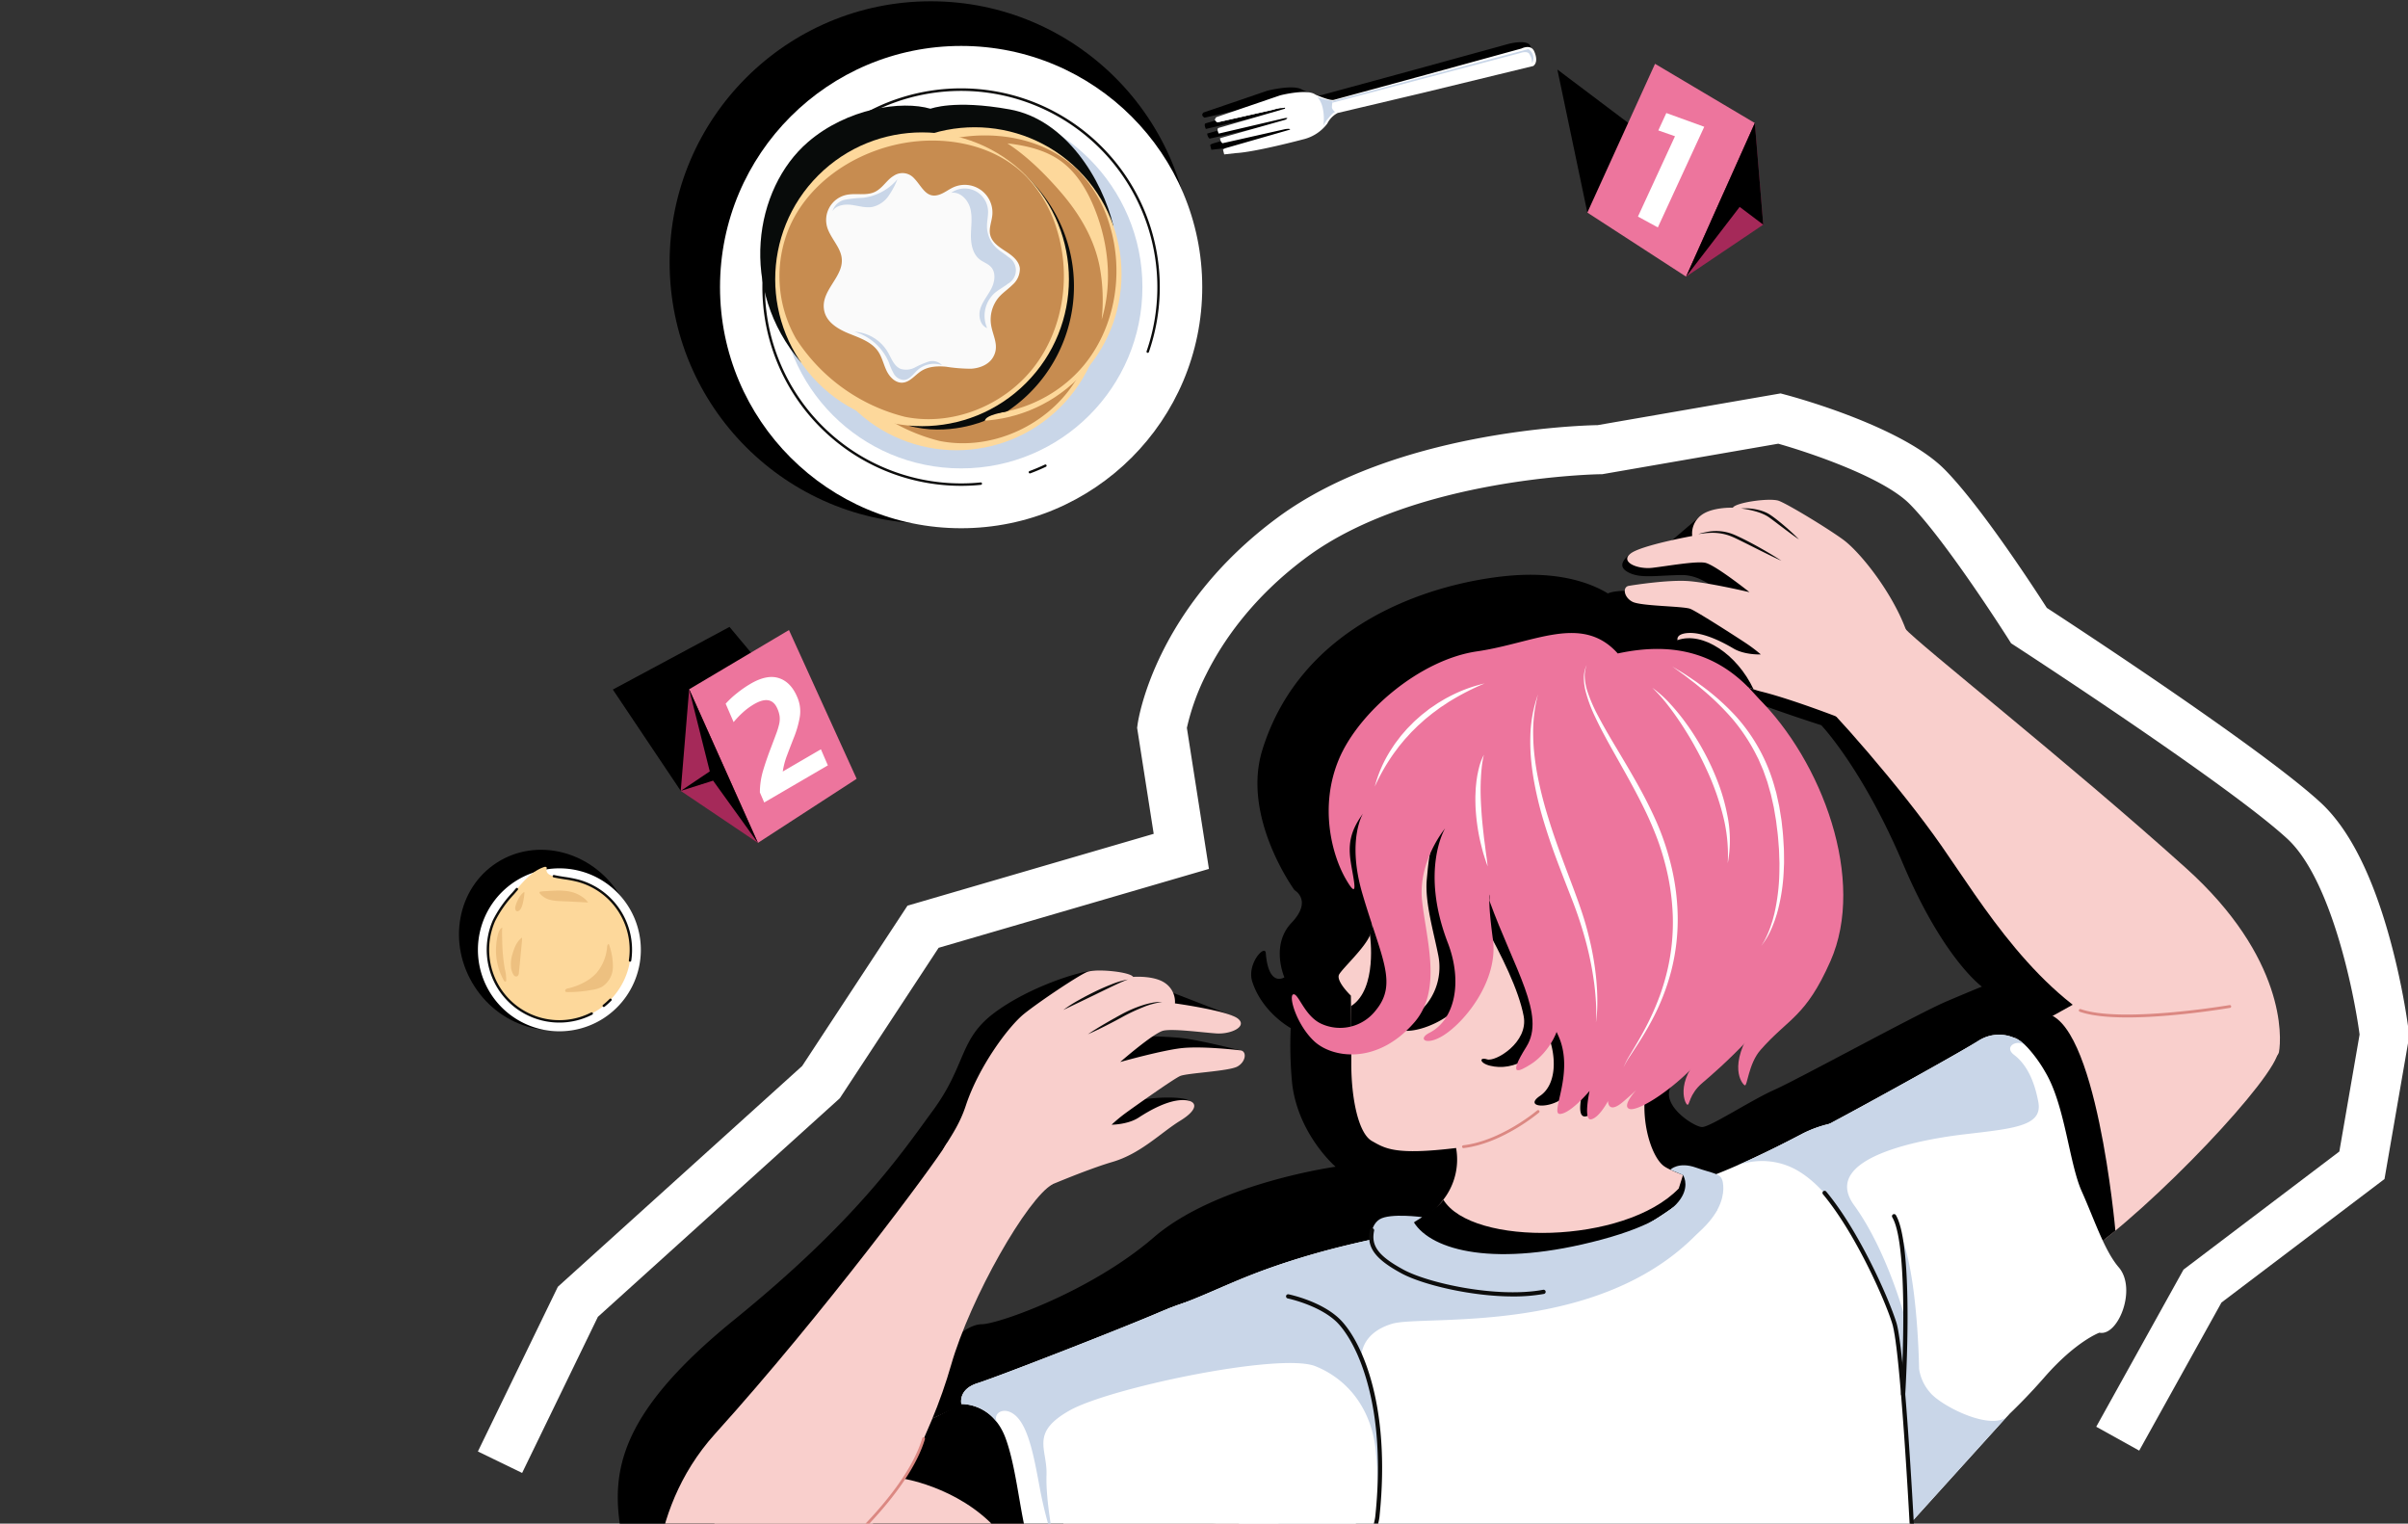 <svg xmlns="http://www.w3.org/2000/svg" xmlns:xlink="http://www.w3.org/1999/xlink" width="686" height="434" viewBox="0 0 686 434">
  <rect x="0" y="0" width="686" height="434" fill="#333333" stroke="none"/>
  <defs>
    <clipPath id="clip-path">
      <rect id="Rectangle_171" data-name="Rectangle 171" width="686" height="434" transform="translate(-155 378)" fill="none"/>
    </clipPath>
  </defs>
  <g id="Mask_Group_7" data-name="Mask Group 7" transform="translate(155 -378)" clip-path="url(#clip-path)">
    <g id="Group_2594" data-name="Group 2594">
      <g id="Group_2588" data-name="Group 2588" transform="translate(-34.004 610.483)">
        <ellipse id="Ellipse_205" data-name="Ellipse 205" cx="24.438" cy="26.202" rx="24.438" ry="26.202" transform="matrix(0.841, -0.541, 0.541, 0.841, 0, 26.455)"/>
        <path id="Path_4855" data-name="Path 4855" d="M188.973,877.364a23.208,23.208,0,1,1,6.952-32.076A23.208,23.208,0,0,1,188.973,877.364Z" transform="translate(-138.048 -819.782)" fill="#fff"/>
        <path id="Path_4856" data-name="Path 4856" d="M198.921,845.99a20.287,20.287,0,0,0-11.72-8.612c-2.294-.63-4.659-.785-6.969-1.312a3.758,3.758,0,0,1-1.495-.6,1.454,1.454,0,0,1-.6-1.415.807.807,0,0,0,.05-.424c-.092-.284-.5-.258-.783-.162-3.18,1.083-5.553,3.709-7.721,6.275-2.386,2.824-4.988,5.565-6.507,8.981a20.375,20.375,0,1,0,35.743-2.731Z" transform="translate(-143.439 -818.969)" fill="#fdd89b"/>
        <path id="Path_4857" data-name="Path 4857" d="M256.425,944.49a.345.345,0,0,1-.214-.616,20.025,20.025,0,0,0,1.872-1.683.345.345,0,1,1,.493.483,20.743,20.743,0,0,1-1.937,1.742A.344.344,0,0,1,256.425,944.49Z" transform="translate(-205.41 -890.134)" fill="#0d0d0c"/>
        <path id="Path_4858" data-name="Path 4858" d="M181.13,889.134a20.664,20.664,0,0,1-17.4-9.529,20.953,20.953,0,0,1-1.5-19.652,32.863,32.863,0,0,1,5.5-7.822c.356-.414.711-.827,1.061-1.242a.345.345,0,1,1,.528.446c-.352.416-.708.831-1.065,1.246a32.351,32.351,0,0,0-5.39,7.652,20.255,20.255,0,0,0,1.454,19,19.961,19.961,0,0,0,25.905,7.022.345.345,0,1,1,.313.615A20.683,20.683,0,0,1,181.13,889.134Z" transform="translate(-142.802 -830.341)" fill="#0d0d0c"/>
        <path id="Path_4859" data-name="Path 4859" d="M236.93,864.833a.344.344,0,0,1-.341-.4,20.01,20.01,0,0,0-14.481-22.319,34.806,34.806,0,0,0-3.868-.753c-1.013-.158-2.061-.321-3.086-.555a.345.345,0,0,1,.154-.673c1,.229,2.037.39,3.038.546a35.383,35.383,0,0,1,3.945.77,20.716,20.716,0,0,1,14.981,23.09A.345.345,0,0,1,236.93,864.833Z" transform="translate(-178.437 -823.374)" fill="#0d0d0c"/>
        <path id="Path_4860" data-name="Path 4860" d="M231.865,907.279a17.9,17.9,0,0,1-5.811,2.45,1.413,1.413,0,0,0-.687.291.463.463,0,0,0-.033.666.653.653,0,0,0,.391.1,35.019,35.019,0,0,0,6.9-.588,9.562,9.562,0,0,0,2.983-.859,6.8,6.8,0,0,0,3.2-5.619,18.281,18.281,0,0,0-1.161-6.611c-.346.019-.461.465-.493.81a13.031,13.031,0,0,1-2.945,7.326A11.771,11.771,0,0,1,231.865,907.279Z" transform="translate(-185.195 -860.684)" fill="#edc080"/>
        <path id="Path_4861" data-name="Path 4861" d="M183.564,891.868q0-.047-.009-.094c-1.527,1.115-2.2,2.962-2.717,4.707a9.049,9.049,0,0,0-.435,3.294,4.83,4.83,0,0,0,.916,2.839.813.813,0,0,0,.934.152,1.2,1.2,0,0,0,.411-.933c.1-.866.183-1.735.266-2.6l.592-6.191A6.537,6.537,0,0,0,183.564,891.868Z" transform="translate(-155.845 -857.191)" fill="#edc080"/>
        <path id="Path_4862" data-name="Path 4862" d="M217.956,856.386c-.126-.006-.613-.675-.715-.77a9.392,9.392,0,0,0-2.3-1.576c-2.876-1.4-6.143-1.059-9.229-.891a11.037,11.037,0,0,0-1.422.139.391.391,0,0,0-.207.084c-.14.136-.022.37.105.518,1.984,2.3,5,2.036,7.75,2.18Z" transform="translate(-171.321 -831.794)" fill="#edc080"/>
        <path id="Path_4863" data-name="Path 4863" d="M168.1,889.06a17.7,17.7,0,0,0,2.166,9.395.848.848,0,0,0,.269.344.3.3,0,0,0,.4-.049.435.435,0,0,0,.056-.2,11.71,11.71,0,0,0-.408-3.336q-.335-1.963-.516-3.948t-.208-3.976c-.005-.38-.159-3.766.093-3.844C168.485,883.9,168.2,887.77,168.1,889.06Z" transform="translate(-147.78 -851.74)" fill="#edc080"/>
        <path id="Path_4864" data-name="Path 4864" d="M186.178,857.3a8.649,8.649,0,0,1-.384,1.216,2.614,2.614,0,0,1-.485.827c-.837.888-1.48.169-1.335-.766a8.391,8.391,0,0,1,.791-2.118,5.478,5.478,0,0,1,1.561-2.083c.058-.045.135-.091.2-.057s.072.135.064.213A21.357,21.357,0,0,1,186.178,857.3Z" transform="translate(-158.184 -832.66)" fill="#edc080"/>
      </g>
      <g id="Group_2593" data-name="Group 2593" transform="translate(20992.027 8591.049)">
        <path id="Path_4865" data-name="Path 4865" d="M482.215,709.184l-12.6-6.118,22.778-46.914L562,593.259,592,547.6l70.141-20.463-4.724-30.194.142-1.022c.185-1.341,4.944-33.144,40-58.954,33.012-24.3,84.634-26.118,91.069-26.249l52.107-9.033,1.487.4c3.368.9,33.25,9.147,45.247,21.263,10.161,10.262,25.368,33.6,29.11,39.426,9.123,5.944,61.54,40.293,78,55.462,8.219,7.576,14.955,21,20.022,39.9a204.9,204.9,0,0,1,5.118,25.476l.126,1.026-7.07,40.824L966.335,660.64,942.9,702.823l-12.243-6.8,24.864-44.762,44.388-33.631,5.771-33.325c-1.684-12.593-8.228-44.368-20.6-55.773-16.8-15.483-76.8-54.449-77.4-54.841l-1.286-.834-.82-1.3c-.176-.278-17.713-27.913-28.058-38.361-7.5-7.578-28.328-14.6-37.452-17.185L789.923,424.7l-.568.006c-.519.006-52.667.838-83.494,23.533-15.7,11.56-24.219,24.408-28.6,33.151a65.76,65.76,0,0,0-5.668,15.57l6.284,40.167L600.87,559.6l-28.147,42.85L503.8,664.719Z" transform="translate(-21480.498 -8502.674)" fill="#fff"/>
        <g id="Group_2687" data-name="Group 2687" transform="translate(-21541.477 -8548.093)">
          <path id="Path_5282" data-name="Path 5282" d="M585.088,798.086c-6.021,7.284-9.826.989-13.3-16.974s-2.526-34.822,31.869-62.738,47.2-46.758,56.666-59.71,7.321-20.146,17.4-27.683,24.647-11.911,28.009-11.967,15.519,3.108,15.519,3.108l6.129,2.671,18.915,7.336-22.253.916-6.686,4.547s8.552,0,13.688.563,16.8,3.525,16.8,3.525l-2.928,1.4-19.278,3.948s-10.607,8.766-10.948,8.927.9,1.315,3.512.22,13.315-1.687,15.193-.073l-3.323,2.677-32.456,13.162-21.849,20.606-12.111,33.674s5.828-6.512,10.454-6.536,31.091-9.258,49-24.716,51.821-20.152,51.821-20.152-10.54-9.045-12.344-23.477a112.43,112.43,0,0,1-.435-16.022s-8.068-4.352-10.943-13.2c-1.654-5.087,3.635-10.78,3.843-8.165.788,9.921,5.3,6.909,5.3,6.909s-4.043-9.156,2.034-15.533.854-9.29.854-9.29-15.129-20.675-9.186-39.9c11.011-35.612,47.063-47.225,69.007-49.539,25.793-2.72,34.691,9.22,34.691,9.22l3.629,4.129s-7.606-1.789-9.825-5.98,9.55-3.07,9.55-3.07l25.01,2.244s-5.524-6.989-12.7-6.871-11.411.988-14.782-.612-2.009-3.613.273-5.465,22.588-1.561,22.588-1.561l-11.346-1.739,8.319-7.108,49.465,27.962-24.541,14.9-31.6,12.781-11.539,47.38-19.026,66.049s34.578-13.474,29.865-7.824,5.917,12.455,8.243,12.47,13.921-7.637,20.666-10.635,40.931-21.729,48.961-25.148,10.1-4.21,10.1-4.21-10.952-7.813-22.489-35.008S913.3,549.053,913.3,549.053s-17.916-5.744-22.567-8.133-1.9-6.007-1.9-6.007l14.713.938,38.7,8.527,63.658,67.881,3.481,35.077L759.015,773.8Z" transform="translate(0 -7.436)"/>
          <g id="Group_2688" data-name="Group 2688" transform="translate(580.944 477.403)">
            <g id="Group_2687-2" data-name="Group 2687">
              <path id="Path_5283" data-name="Path 5283" d="M1367.347,514.191c-4.113-10.879-13.13-22.038-17.825-25.453s-15.825-10.144-18.327-11.046-12.268.463-13.073,1.968c0,0-6.063-.233-9.113,2.226a6.48,6.48,0,0,0-2.461,5.832s-14.726,2.684-17.637,5.052,2.019,4.516,6.325,4.008,12.165-1.925,14.938-1.445,12.689,8.386,12.689,8.386-12.546-2.956-18.127-3.2-14.38,1.086-16.247,1.4-1.431,3.289,1.054,4.547,14.482,1.216,16.468,2.006,13.451,8.191,15.862,9.792a44.134,44.134,0,0,1,4.224,3.194s-4.6.2-7.787-1.686-8.476-4.594-12.707-4.431-4.777,2.685.9,5.832,11.625,8.875,19.819,10.889,23.646,7.8,29.335,10.31,15.975-10.3,18.589-12.771S1370.9,523.6,1367.347,514.191Z" transform="translate(-1010.956 -477.403)" fill="#f9cfcc"/>
              <path id="Path_5284" data-name="Path 5284" d="M1344.9,590.481c-4.654-9.949-14.474-16.549-21.652-14.011l-1.1,2.173,3.06,5.093Z" transform="translate(-1031.836 -536.499)"/>
              <path id="Path_5285" data-name="Path 5285" d="M1339.65,500.508a22.074,22.074,0,0,1,3.138-.725,13.415,13.415,0,0,1,3.253-.081,13.09,13.09,0,0,1,3.194.728c1.035.384,1.986.861,2.957,1.322q2.878,1.433,5.661,3.023c1.858,1.057,3.694,2.153,5.482,3.332-1.949-.887-3.866-1.829-5.776-2.781s-3.81-1.921-5.72-2.856c-.951-.469-1.911-.95-2.87-1.333a14,14,0,0,0-3.006-.818,15.167,15.167,0,0,0-3.138-.147C1341.769,500.218,1340.713,500.372,1339.65,500.508Z" transform="translate(-1042.335 -490.741)" fill="#0d0d0c"/>
              <path id="Path_5286" data-name="Path 5286" d="M1370.154,483.523a15.735,15.735,0,0,1,4.823.383,12.418,12.418,0,0,1,2.33.79,8.274,8.274,0,0,1,1.093.607q.513.341,1,.7c1.292.967,2.531,1.983,3.738,3.039s2.388,2.141,3.507,3.3c-1.333-.9-2.622-1.851-3.9-2.812l-1.913-1.444c-.633-.485-1.266-.97-1.907-1.437q-.475-.359-.957-.691a9.219,9.219,0,0,0-.991-.578,14.606,14.606,0,0,0-2.167-.87A27.082,27.082,0,0,0,1370.154,483.523Z" transform="translate(-1060.633 -481.047)" fill="#0d0d0c"/>
              <path id="Path_5287" data-name="Path 5287" d="M807.843,850.955c3.633-11.049,12.151-22.593,16.692-26.211s15.365-10.828,17.825-11.839,12.276-.075,13.147,1.393c0,0,6.047-.5,9.2,1.824a6.48,6.48,0,0,1,2.715,5.719s14.83,2.035,17.841,4.274-1.819,4.6-6.143,4.282-12.237-1.39-14.987-.788-12.309,8.934-12.309,8.934,12.4-3.5,17.969-4,14.414.454,16.292.687,1.574,3.223-.853,4.589-14.414,1.849-16.364,2.726-13.079,8.773-15.416,10.478a44.213,44.213,0,0,0-4.079,3.376s4.6,0,7.705-2.026,8.266-4.961,12.5-4.983,4.89,2.473-.639,5.866-11.224,9.376-19.323,11.748-23.281,8.828-28.854,11.586-16.412-9.587-19.131-11.944S804.7,860.51,807.843,850.955Z" transform="translate(-719.191 -678.395)" fill="#f9cfcc"/>
              <path id="Path_5288" data-name="Path 5288" d="M926.262,834.878a21.463,21.463,0,0,0-5.539,1.533,53.773,53.773,0,0,0-5.214,2.422c-1.679.929-3.4,1.84-5.123,2.717s-3.468,1.725-5.251,2.5c1.613-1.082,3.267-2.088,4.936-3.065s3.348-1.918,5.064-2.845a35.582,35.582,0,0,1,5.383-2.289,22.84,22.84,0,0,1,2.832-.747A11.454,11.454,0,0,1,926.262,834.878Z" transform="translate(-781.699 -691.815)" fill="#0d0d0c"/>
              <path id="Path_5289" data-name="Path 5289" d="M906.042,818.85c-1.607.575-3.124,1.327-4.661,2.046-1.528.737-3.059,1.469-4.582,2.219l-4.588,2.216c-1.53.742-3.069,1.456-4.6,2.217a37.345,37.345,0,0,1,4.308-2.771c1.481-.847,3-1.629,4.527-2.382s3.092-1.445,4.684-2.069A23.383,23.383,0,0,1,906.042,818.85Z" transform="translate(-771.189 -682.214)" fill="#0d0d0c"/>
              <path id="Path_5290" data-name="Path 5290" d="M710.026,946.057c-7.09,3.9-23.352,32.157-28.914,51.568s-18.643,47.821-41.094,63.348-40.621,16.661-42.195,12.653-4.677-33.527,16.1-56.517c30.83-34.117,62.5-76.849,65.752-82.33S710.026,946.057,710.026,946.057Z" transform="translate(-596.674 -751.091)" fill="#f9cfcc"/>
              <path id="Path_5291" data-name="Path 5291" d="M598.926,1137.8c1.676,7.885,33.717,14.2,74.274,5.274S774.643,1116.4,774.643,1116.4s10.9-77.261-.289-74.319-42.6,10.679-77.364,26.582-81.124,37.454-81.124,37.454Z" transform="translate(-598.025 -816.068)" fill="#f9cfcc"/>
              <path id="Path_5292" data-name="Path 5292" d="M782.216,1118.063c-2.509,5.738-5.5,13.407-8.142,17.15,0,0,18.307,2.894,28.855,17.289s10.395,22.392,10.395,22.392l11.679-3.07-11.73-51.218-13.756-11.427-9.036,4.754Z" transform="translate(-703.084 -856.362)"/>
              <path id="Path_5293" data-name="Path 5293" d="M1370.468,871.611c31.076-19.749,84.141-51.292,97.345-56.626s42.609,14.187,42.375,21.3-35.442,44.573-56.417,58.868c-47.043,32.06-70,39.821-105.306,66.387Z" transform="translate(-1047.623 -679.349)" fill="#f9cfcc"/>
              <path id="Path_5294" data-name="Path 5294" d="M1572.35,842.97c15.032.629,20.443,61.9,20.443,61.9l-3.575,2.884-25.647-8.478.381-49.331Z" transform="translate(-1176.65 -696.682)"/>
              <path id="Path_5295" data-name="Path 5295" d="M1417.26,584.463c6.962,6.184,26.589,28.557,38.177,45.141,11.565,16.552,27.382,43.413,52.371,54.4s43.045,8.648,43.83,4.414,1.856-26.917-26.532-52.433c-34.2-30.739-75.956-63.587-80.184-68.352S1417.26,584.463,1417.26,584.463Z" transform="translate(-1088.888 -531.111)" fill="#f9cfcc"/>
              <path id="Path_5296" data-name="Path 5296" d="M1092.09,660.61c-1.241,5.49-.115,14.077.149,17.389s1.847,4.717.305,8.417-7.7,9.307-8.774,11.151,3.328,6.062,3.328,6.062.16,8.833.12,19.084,2.046,20.162,5.861,22.317,6.608,4.1,23.995,2a18.611,18.611,0,0,1-2.844,13.629c-4.5,6.642-10.032,8.558-20.407,10.435,0,0,13.492,23.617,56.486,23.9s50.864-34.1,50.864-34.1-21.048-5.852-24.927-8.737-7.459-15.017-4.335-25.393a79.125,79.125,0,0,0,29.244-30.913c11.184-21.279,1.4-67.365-33.41-75.1S1098.258,633.322,1092.09,660.61Z" transform="translate(-888.749 -562.39)" fill="#f9cfcc"/>
              <path id="Path_5297" data-name="Path 5297" d="M1226.769,847.191c2.722,6.5,2.651,14.605-2.092,17.817s2.415,3.937,6.712.518,4.655-10.473,4.655-10.473a22.187,22.187,0,0,1,.54,9.4c-.889,4.747-.765,7.957,2.69,5.7s4.351-10.967,4.351-10.967l-6.758-10.569-8.648-8.075Z" transform="translate(-972.433 -695.224)"/>
              <path id="Path_5298" data-name="Path 5298" d="M1184.416,756.524c5.065,9.16,9.918,18.892,11.351,26.408s-8.085,13.089-10.4,12.327-2.268,1.07.859,1.82,6.773.42,11-2.222,8.617-14.554,8.617-14.554l-12.394-24.186-4.955-14.538-5.786,2.082Z" transform="translate(-948.193 -635.864)"/>
              <path id="Path_5299" data-name="Path 5299" d="M1139.622,758.3c-5,4.946-14.135,7.97-17.61,5.715s.638-.023,5.673-3.7a17,17,0,0,0,6.616-16.847c-1.275-6.631-3.912-15.3-3.309-21.806s.962-10.654,3.979-14.675,3.8-2.352,3.8-2.352l3.224,8.4Z" transform="translate(-911.016 -613.501)"/>
              <path id="Path_5300" data-name="Path 5300" d="M1092.45,803.314c7.642-4.862,5.4-20.2,5.4-20.2l.662-2.818,6.161,4.588s.608,10.423.514,10.815-.167,8.633-.284,8.828-9.756,7.178-9.894,7.034-2.5-2.455-2.5-2.455Z" transform="translate(-894.057 -659.087)"/>
              <path id="Path_5301" data-name="Path 5301" d="M1171.958,922.655a.4.4,0,0,1-.047-.8c10.813-1.3,20.921-9.843,21.021-9.929a.4.4,0,0,1,.52.609c-.1.088-10.4,8.791-21.446,10.115A.392.392,0,0,1,1171.958,922.655Z" transform="translate(-941.508 -737.988)" fill="#db8882"/>
              <path id="Path_5302" data-name="Path 5302" d="M1139.163,965.059c8.089,13.333,51.539,12.855,67.053-3.194l1.218-3.843,5.99,2.3s-1.658,12.609-2.042,12.976-49.693,20.846-49.693,20.846l-35.215-11.907,4.281-10.742s2.593-1.495,5.282-3.459S1139.163,965.059,1139.163,965.059Z" transform="translate(-914.465 -765.694)"/>
              <path id="Path_5303" data-name="Path 5303" d="M1192.818,762.462c8.843,14.161,14.036,28.031,18.869,38.547s-2.559,22.477.521,22.322,8.4-6.562,8.4-6.562-1.871,8.61.479,8.088,4.774-5.21,4.774-5.21-.079,3.952,4.319.207,4.828-4.524,4.828-4.524-5.583,5.583-3.083,6.556,13.75-6.232,20.934-14.981a6.127,6.127,0,0,0,.832,4.218c1.3,2.074,1.37-.044,1.195-1.4s1.808-4.127,9.321-11.2,3.2-5.584,8.2-16.9S1192.818,762.462,1192.818,762.462Z" transform="translate(-954.261 -648.391)" fill="#ed759d"/>
              <path id="Path_5304" data-name="Path 5304" d="M1207.469,987.946l-5.95,14.755a.012.012,0,0,1-.007.007l-.738.817-26.6,29.4-2.623,2.9L993.4,1067.065l-31.367-94.582c14.066-4.826,20.3-9.492,41.494-15.6,12.412-3.572,25.74-5.985,25.74-5.985s12.532,12.054,39.219,8.679,48.575-24.995,48.575-24.995,1.925-.674,5.663-2.282q.714-.3,1.513-.657h0c4.317-1.9,10.539-4.814,18.549-9.028a33.257,33.257,0,0,1,7.676-2.8,45.069,45.069,0,0,1,9.815-1.227l6.219,9.14Z" transform="translate(-815.83 -742.043)" fill="#fff"/>
              <path id="Path_5305" data-name="Path 5305" d="M908.308,1050.555c-12.352-7.039-18-10.092-37.276-1.874-11.918,5.082-45.818,18.273-51.485,20.06s-4.6,5.945-4.6,5.945,8.907-.435,12.635,9.854,4.241,26.05,8.1,33.932,7.934,20.453,7.791,26.719,10.749,6.794,15.09,1.964a109.481,109.481,0,0,1,22.8-2.733c13.716-.343,22.71-2.115,32.016-3.672s12.677-20.83,14.738-38.276S921.84,1058.267,908.308,1050.555Z" transform="translate(-727.556 -817.117)" fill="#fff"/>
              <path id="Path_5306" data-name="Path 5306" d="M1030.307,981.42c-27.051,37.145-83.208,29.639-92.639,32.455s-8.793,9.869-8.793,9.869c7.877,18.79,4.908,42.393,4.673,44.108a129.52,129.52,0,0,0-.482-16.973c-.708-9.182-4.768-16.8-11.306-21.6a27.039,27.039,0,0,0-5.936-3.3c-5.14-2.07-20.505-.381-35.766,2.623-14.386,2.83-28.678,6.831-34.228,9.948-11.431,6.426-6.362,10.877-6.633,18.423-.261,7.332,2.045,18.791,2.174,19.434a113.235,113.235,0,0,1-3.991-15.2c-1.551-8.318-3.044-17.144-6.633-20.817-3.285-3.369-7.132-1.163-5.612,1.614a12.9,12.9,0,0,0-10.185-5.26s-1.072-4.161,4.594-5.947,39.567-14.978,51.487-20.06q1.411-.6,2.729-1.125a.043.043,0,0,1,.019-.005c1.667-.573,3.224-1.145,4.708-1.714,11.035-4.238,18.1-8.5,36.767-13.877,12.412-3.572,25.74-5.985,25.74-5.985s12.532,12.054,39.219,8.679c15.246-1.928,28.929-9.811,37.855-16.217Z" transform="translate(-727.556 -779.174)" fill="#c9d6e8"/>
              <path id="Path_5307" data-name="Path 5307" d="M1119.026,967.347c5.069,8.117,23.353,13.021,53.48,4.927s23.2-18.4,23.2-18.4l-3.617-1.51s2.307-2.363,7.277-.612,7.056,1.615,7.6,3.835,2.441,15.018-28.16,26.132-54.174,4.357-64.245-.972-8.3-12.429-5.268-14.266,12.107-.6,12.107-.6Z" transform="translate(-902.737 -761.544)" fill="#c9d6e8"/>
              <path id="Path_5308" data-name="Path 5308" d="M1146.389,1015.335c-12.145,0-25.993-3.413-31.825-6.578-7.58-4.113-10.009-7.47-8.962-12.388a.6.6,0,0,1,1.174.25c-.922,4.334,1.266,7.234,8.361,11.084,7.164,3.887,26.689,8.156,39.8,5.732a.6.6,0,0,1,.218,1.181A48.743,48.743,0,0,1,1146.389,1015.335Z" transform="translate(-901.807 -788.41)" fill="#0d0d0c"/>
              <path id="Path_5309" data-name="Path 5309" d="M1040.56,1287.186l9.152-1.607a7.007,7.007,0,0,1-.949.227C1046.042,1286.262,1043.351,1286.736,1040.56,1287.186Z" transform="translate(-862.931 -962.173)" fill="#c9d6e8"/>
              <path id="Path_5310" data-name="Path 5310" d="M966.79,1048.967c-1.484.568-3.041,1.14-4.708,1.714C963.755,1050.015,965.317,1049.445,966.79,1048.967Z" transform="translate(-815.858 -820.246)" fill="#c9d6e8"/>
              <path id="Path_5311" data-name="Path 5311" d="M966.79,1048.967c-1.484.568-3.041,1.14-4.708,1.714C963.755,1050.015,965.317,1049.445,966.79,1048.967Z" transform="translate(-815.858 -820.246)" fill="#c9d6e8"/>
              <path id="Path_5312" data-name="Path 5312" d="M1472.782,924.416c5.24,6.079-.158,19.728-5.51,18.617,0,0-6.63,2.365-15.661,12.692-3.692,4.22-7.064,7.681-10.244,10.718a.012.012,0,0,1-.007.007c-.328.315-.653.621-.974.926l-.006,0c-4.225,3.971-8.136,7.238-12.06,10.619-3.419,2.946-9.086,2.259-15.681-.313-7.193-2.8-15.49-7.836-23.173-12.826-14.735-9.567-29.976-33.093-27.255-48.432,1.777-10.024,2.932-16.1,10.288-22.252a65.588,65.588,0,0,1,12.1-7.609c1.568-.8,3.513-1.828,5.717-3,13.976-7.442,38.307-20.984,42.624-23.76a10.838,10.838,0,0,1,10.04-.758s1.2.183,3.315,2.257c.111.108.225.221.339.341a.13.13,0,0,1,.027.026l.143.146a39.507,39.507,0,0,1,5.176,7.2c5.528,9.445,6.67,25.754,10.262,33.763S1468.692,919.667,1472.782,924.416Z" transform="translate(-1055.677 -705.785)" fill="#fff"/>
              <path id="Path_5313" data-name="Path 5313" d="M1446.233,863.878c3.23,2.453,5.681,6.7,6.933,13.477s-6.755,7.5-20.859,9.148c-6.427.751-15.549,2.28-22.667,4.972-8.506,3.215-14.159,8.079-8.962,15.242,9.426,12.99,14.491,32.073,14.618,32.553,0-.162-.011-1.078-.036-5.507-.032-6.2-1.353-18.72-1.353-18.72,4.947,11.4,5.287,38.294,5.287,38.294a13.044,13.044,0,0,0,3.038,6.632c2.875,3.651,16.04,10.5,21.44,7.409l.006,0a1.142,1.142,0,0,1,.237-.108l-26.6,29.4c-.368-5.095-.825-11.344-1.387-18.981q-.147-1.994-.3-4.119c-2.638-35.851-5.8-39.479-10.1-48.929s-13.006-25.124-23.95-29.212a20.275,20.275,0,0,0-5.787-1.25,20.542,20.542,0,0,0-8.41,1.214c4.317-1.9,10.539-4.814,18.549-9.028a33.255,33.255,0,0,1,7.676-2.8c13.976-7.442,38.307-20.984,42.624-23.76a10.838,10.838,0,0,1,10.04-.758s1.2.183,3.315,2.257C1447.232,859.223,1443.169,861.549,1446.233,863.878Z" transform="translate(-1058.969 -705.785)" fill="#c9d6e8"/>
              <path id="Path_5314" data-name="Path 5314" d="M1573.861,867.095a1.084,1.084,0,0,1-.143-.146Z" transform="translate(-1182.737 -711.065)" fill="#c9d6e8"/>
              <path id="Path_5315" data-name="Path 5315" d="M1143.155,578.063c-10.217-11.4-23.8-2.967-40.087-.6s-33.729,17.316-39.353,30.722-2.051,27.159,1.937,34.087,2.156-.046,1.448-4.716-.43-8.6,3.473-13.875c0,0-4.669,7.47-.171,22.806,5.384,18.353,10.213,25.562,3.743,33.319a12.847,12.847,0,0,1-15.352,3.78c-4.908-2.178-6.6-8.812-8.065-8.429s.877,8.614,5.938,13.352,17.834,6.927,28.509-5.327c8.034-9.222,3.471-23.369,2.236-34.664s6.551-20.624,6.551-20.624-7.207,11.823.78,32.606c4.263,11.093,2.038,21.91-5.249,25.622-3.518,1.792-.85,3.788,4.006.724,6.359-4.013,15.635-15.815,14.091-27.283-1.664-12.368-.79-12.847-.79-12.847s2.485,10.1,13.089,18.482c11.694,9.245,15.976,13.936,17.042,17.991s6.343-.28,4.663-7.989c0,0,4.688,9.259,5.15,13s3.573,1.018,3.91-4.276c0,0,.879,2.627,2.344,2.632s5.359-4.313,5.359-4.313-2.366,6.171.921,5.481,6.813-1.791,13.891-8.508a53.6,53.6,0,0,0,10.179-12.734s-.43,11.66.576,14.17,1.622-.426,2.886-3.534,11.634-13.611,15.223-26.347-4.6-40.159-16.542-56.9S1158.624,574.733,1143.155,578.063Z" transform="translate(-868.773 -534.286)" fill="#ed759d"/>
              <path id="Path_5316" data-name="Path 5316" d="M1372.232,661.687c5.4,23.23,4.72,33.485-3.084,45.081-7.652,11.37-3.393,16.53-2.643,16.919s1.056-6.143,4.491-10.056c8.051-9.171,12.836-9.286,19.92-25.283,10.234-23.112-2.321-57-20.852-75.247S1372.232,661.687,1372.232,661.687Z" transform="translate(-1055.954 -556.905)" fill="#ed759d"/>
              <path id="Path_5317" data-name="Path 5317" d="M1342.1,679.385c5.4,23.23,2.813,32.913-7.672,41.738s-7.312,16.15-6.562,16.538.4-2.873,4.378-6.234,21.327-18.238,28.571-34.163-10.86-51.938-29.39-70.188S1342.1,679.385,1342.1,679.385Z" transform="translate(-1033.707 -565.373)" fill="#ed759d"/>
              <path id="Path_5318" data-name="Path 5318" d="M1190.919,754.721c7.186,19.75,16.158,32.67,10.554,41.621s-2.036,7.081,1.39,4.908,9.011-8.417,8.327-16.541-3.159-10.2-3.159-10.2L1193.667,749.4l-2.333,1.1Z" transform="translate(-953.121 -640.553)" fill="#ed759d"/>
              <path id="Path_5319" data-name="Path 5319" d="M1222.258,615.918a42.223,42.223,0,0,0-1.371,11.865,55.385,55.385,0,0,0,.415,5.954q.346,2.965.936,5.9a113.619,113.619,0,0,0,2.985,11.577c1.16,3.82,2.5,7.586,3.882,11.345s2.845,7.491,4.21,11.276c.69,1.888,1.35,3.8,1.955,5.728s1.123,3.88,1.6,5.842a82.538,82.538,0,0,1,2.007,11.93c.179,2.008.289,4.023.281,6.038a40.137,40.137,0,0,1-.4,6.017,45.986,45.986,0,0,0-.009-6.006c-.126-2-.313-3.988-.6-5.966a93.961,93.961,0,0,0-2.431-11.718,115.858,115.858,0,0,0-3.776-11.352c-1.456-3.73-2.915-7.472-4.327-11.24s-2.7-7.587-3.86-11.452a102,102,0,0,1-2.771-11.791c-.331-1.995-.593-4-.753-6.021a56.544,56.544,0,0,1-.151-6.066A37.922,37.922,0,0,1,1222.258,615.918Z" transform="translate(-970.598 -560.489)" fill="#fff"/>
              <path id="Path_5320" data-name="Path 5320" d="M1259.041,594.86a8.218,8.218,0,0,0-.581,3.754,15.668,15.668,0,0,0,.721,3.74,43.969,43.969,0,0,0,3.041,7.024c2.381,4.537,5.093,8.911,7.711,13.35,1.307,2.222,2.6,4.453,3.859,6.713s2.445,4.559,3.573,6.894,2.178,4.714,3.083,7.155a76.411,76.411,0,0,1,2.332,7.447,65.939,65.939,0,0,1,2.142,15.438,59.253,59.253,0,0,1-1.783,15.468,63.826,63.826,0,0,1-5.657,14.455c-1.216,2.283-2.553,4.5-3.947,6.664l-2.111,3.236a22.586,22.586,0,0,0-1.928,3.335,22.652,22.652,0,0,1,1.758-3.441l1.973-3.321c1.305-2.217,2.549-4.466,3.666-6.775a75.482,75.482,0,0,0,3-7.069,64.053,64.053,0,0,0,2.158-7.347,60.157,60.157,0,0,0,1.473-15.173,67.411,67.411,0,0,0-2.242-15.08,72.967,72.967,0,0,0-2.317-7.279q-1.369-3.567-3.013-7.037c-2.2-4.617-4.679-9.116-7.207-13.6-2.507-4.492-5.109-8.955-7.316-13.644a40.282,40.282,0,0,1-2.72-7.287,16.037,16.037,0,0,1-.524-3.864A8.167,8.167,0,0,1,1259.041,594.86Z" transform="translate(-993.468 -547.857)" fill="#fff"/>
              <path id="Path_5321" data-name="Path 5321" d="M1321.081,596.007c1.633,1.012,3.314,1.961,4.894,3.064.8.539,1.608,1.064,2.389,1.629l2.327,1.721a67.542,67.542,0,0,1,8.571,7.828,49.968,49.968,0,0,1,11.069,20.359l.4,1.405.314,1.425.312,1.425c.1.475.22.948.286,1.429l.467,2.874c.086.478.145.959.194,1.441l.156,1.445c.241,1.924.312,3.862.435,5.795.042.968.034,1.938.049,2.907,0,.485.015.969,0,1.453l-.062,1.453a53.99,53.99,0,0,1-1.61,11.5l-.381,1.4-.452,1.382c-.141.463-.318.915-.5,1.366s-.339.907-.552,1.343a20.3,20.3,0,0,1-2.956,4.962,15.493,15.493,0,0,0,1.439-2.485,27.3,27.3,0,0,0,1.106-2.643c.179-.442.3-.9.456-1.357s.3-.906.409-1.37l.366-1.382.295-1.4a58.5,58.5,0,0,0,1.127-11.353l.015-1.428c0-.476-.031-.952-.045-1.429-.04-.952-.046-1.9-.107-2.856-.159-1.9-.264-3.8-.54-5.692l-.174-1.418c-.051-.474-.111-.946-.2-1.414l-.475-2.814c-.068-.471-.188-.931-.289-1.4l-.314-1.389-.314-1.389-.395-1.366-.387-1.369-.193-.684c-.072-.226-.156-.447-.233-.671l-.945-2.679-1.12-2.608c-.1-.216-.182-.437-.286-.649l-.325-.631-.644-1.265a53.485,53.485,0,0,0-6.334-9.416,75.394,75.394,0,0,0-8.125-8.039l-2.208-1.837c-.742-.606-1.519-1.168-2.272-1.762l-1.139-.881-1.168-.843Z" transform="translate(-1031.197 -548.546)" fill="#fff"/>
              <path id="Path_5322" data-name="Path 5322" d="M1328.393,661.2a45.4,45.4,0,0,0-1.419-13.819,72.985,72.985,0,0,0-4.7-13.054c-.96-2.11-2.017-4.177-3.143-6.207-1.107-2.041-2.324-4.021-3.576-5.98-1.268-1.948-2.6-3.86-4.026-5.7a42.935,42.935,0,0,0-4.649-5.225,32.06,32.06,0,0,1,5.249,4.718,60.116,60.116,0,0,1,4.457,5.5c1.4,1.906,2.658,3.9,3.863,5.937q1.78,3.065,3.278,6.286c.977,2.154,1.873,4.347,2.635,6.59a54.431,54.431,0,0,1,1.828,6.864A35.7,35.7,0,0,1,1328.393,661.2Z" transform="translate(-1022.679 -557.672)" fill="#fff"/>
              <path id="Path_5323" data-name="Path 5323" d="M1184.467,690.71c-.47-1.265-.871-2.553-1.278-3.843-.343-1.3-.683-2.612-.976-3.931a58.132,58.132,0,0,1-1.126-8.038c-.112-1.351-.114-2.713-.117-4.07l.088-2.037c.036-.679.116-1.356.186-2.032s.186-1.349.294-2.02c.141-.667.263-1.336.436-1.995a16.151,16.151,0,0,1,1.423-3.81,26.132,26.132,0,0,0-.649,3.95c-.079.658-.117,1.323-.168,1.982-.018.665-.08,1.323-.089,1.985-.086,2.647.016,5.3.195,7.94.154,2.648.465,5.288.756,7.939.184,1.32.352,2.645.513,3.976C1184.145,688.033,1184.34,689.36,1184.467,690.71Z" transform="translate(-947.154 -586.291)" fill="#fff"/>
              <path id="Path_5324" data-name="Path 5324" d="M1109.347,637.526a36.342,36.342,0,0,1,4.459-10.257c.52-.781,1.008-1.589,1.575-2.339l.855-1.124c.287-.372.561-.757.876-1.106l.928-1.065c.312-.353.617-.713.956-1.04l.992-1.005c.33-.336.658-.675,1.014-.982l1.06-.934c.353-.312.7-.626,1.081-.908l1.111-.871c.371-.29.735-.588,1.133-.841l1.168-.791c.389-.263.774-.533,1.183-.766.81-.477,1.6-.983,2.44-1.406a41.7,41.7,0,0,1,10.462-3.948,72.2,72.2,0,0,0-9.839,5.031c-.4.225-.771.492-1.152.746l-1.146.753c-.388.241-.752.519-1.119.79l-1.1.813c-.372.265-.728.551-1.081.839l-1.065.858c-.362.278-.7.587-1.035.894l-1.015.916c-.35.293-.671.617-.995.938l-.974.96c-.656.634-1.228,1.346-1.86,2-.32.326-.6.687-.892,1.037l-.872,1.055c-.3.343-.55.727-.829,1.089l-.825,1.1A56.761,56.761,0,0,0,1109.347,637.526Z" transform="translate(-904.192 -555.825)" fill="#fff"/>
            </g>
            <path id="Path_5325" data-name="Path 5325" d="M1624.438,840.6c-5.295,0-10.2-.427-13.584-1.62a.4.4,0,1,1,.266-.755c11.493,4.051,42.089-1.088,42.4-1.14a.4.4,0,0,1,.135.789C1652.752,838.03,1637.427,840.6,1624.438,840.6Z" transform="translate(-1204.852 -693.15)" fill="#db8882"/>
            <path id="Path_5326" data-name="Path 5326" d="M711.439,1183.1a.4.4,0,0,1-.247-.715c.249-.195,25-19.684,30.321-37.378a.4.4,0,0,1,.767.231c-5.4,17.938-30.344,37.582-30.6,37.778A.4.4,0,0,1,711.439,1183.1Z" transform="translate(-665.273 -877.68)" fill="#db8882"/>
            <path id="Path_5327" data-name="Path 5327" d="M1034.2,1252.137a.6.6,0,0,1-.4-1.044c16.114-14.653,22.267-34.249,22.327-34.445a.6.6,0,1,1,1.147.352c-.061.2-6.3,20.1-22.667,34.982A.6.6,0,0,1,1034.2,1252.137Z" transform="translate(-858.757 -920.571)" fill="#0d0d0c"/>
            <path id="Path_5328" data-name="Path 5328" d="M1063.676,1129.292a.6.6,0,0,1-.543-.855c.079-.169,7.909-16.911,8.471-22.285,1.53-14.626.724-27.58-2.395-38.5-3.166-11.084-7.511-15.8-8.767-16.986-5-4.7-13.7-6.541-13.786-6.559a.6.6,0,0,1,.242-1.176c.369.076,9.119,1.921,14.367,6.861,5.9,5.551,14.963,23.694,11.533,56.487-.583,5.574-8.252,21.974-8.578,22.67A.6.6,0,0,1,1063.676,1129.292Z" transform="translate(-866.3 -816.617)" fill="#0d0d0c"/>
            <path id="Path_5329" data-name="Path 5329" d="M1453.526,1064.943a.6.6,0,0,1-.6-.569c-.026-.5-2.648-49.967-4.941-57.236-2.26-7.164-10.634-25.936-19.752-36.865a.6.6,0,1,1,.921-.769c9.224,11.055,17.691,30.033,19.975,37.273,2.339,7.414,4.887,55.491,4.995,57.534a.6.6,0,0,1-.568.631Z" transform="translate(-1095.387 -772.451)" fill="#0d0d0c"/>
            <path id="Path_5330" data-name="Path 5330" d="M1480.738,1037.777h-.038a.6.6,0,0,1-.562-.636c.026-.417,2.526-41.848-2.493-50.376a.6.6,0,0,1,1.035-.609c5.2,8.842,2.763,49.339,2.656,51.058A.6.6,0,0,1,1480.738,1037.777Z" transform="translate(-1125.06 -782.392)" fill="#0d0d0c"/>
          </g>
        </g>
      </g>
      <g id="Group_2586" data-name="Group 2586" transform="translate(35.764 378.365)">
        <g id="Group_2577" data-name="Group 2577">
          <ellipse id="Ellipse_185" data-name="Ellipse 185" cx="74.395" cy="74.394" rx="74.395" ry="74.394"/>
        </g>
        <g id="Group_2585" data-name="Group 2585" transform="translate(12.749 12.719)">
          <g id="Group_2578" data-name="Group 2578" transform="translate(1.607)">
            <ellipse id="Ellipse_186" data-name="Ellipse 186" cx="68.69" cy="68.69" rx="68.69" ry="68.69" fill="#fff"/>
          </g>
          <g id="Group_2579" data-name="Group 2579" transform="translate(18.649 17.042)">
            <ellipse id="Ellipse_187" data-name="Ellipse 187" cx="51.648" cy="51.647" rx="51.648" ry="51.647" fill="#c9d6e8"/>
          </g>
          <g id="Group_2580" data-name="Group 2580" transform="translate(13.703 12.097)">
            <path id="Path_4829" data-name="Path 4829" d="M585.1,810.491a.345.345,0,0,1-.121-.669c1.477-.551,2.952-1.173,4.383-1.848a.345.345,0,1,1,.295.624c-1.449.684-2.941,1.313-4.437,1.871A.346.346,0,0,1,585.1,810.491Z" transform="translate(-508.909 -700.822)" fill="#0d0d0c"/>
            <path id="Path_4830" data-name="Path 4830" d="M421.674,610.869a56.61,56.61,0,1,1,53.467-38.111.345.345,0,0,1-.653-.226A55.9,55.9,0,1,0,427.223,609.9a.345.345,0,1,1,.069.687C425.412,610.777,423.535,610.869,421.674,610.869Z" transform="translate(-365.059 -497.665)" fill="#0d0d0c"/>
          </g>
          <path id="Path_4831" data-name="Path 4831" d="M374.836,584.558c-17.957-20.943-13.361-49.536,1.957-62.765,11.194-9.668,26.768-11.937,34.947-9.5,0,0,6.624-2.7,22.585.186s26.366,20.042,29.5,33.189Z" transform="translate(-350.15 -494.394)" fill="#080b0a"/>
          <g id="Group_2584" data-name="Group 2584" transform="translate(0 5.835)">
            <circle id="Ellipse_188" data-name="Ellipse 188" cx="41.839" cy="41.839" r="41.839" transform="translate(9.798 67.486) rotate(-45)" fill="#fdd89b"/>
            <path id="Path_4832" data-name="Path 4832" d="M486.578,586.268c3.977,13.147,1.662,28.224-6.807,39.024s-23.1,16.7-36.585,13.961a51.949,51.949,0,0,1-31.023-22.258,35.8,35.8,0,0,1-1.806-31.929c5.248-11.905,17.032-20.168,29.71-23.209,13.109-3.144,28.2-.694,37.658,8.919A37.449,37.449,0,0,1,486.578,586.268Z" transform="translate(-379.104 -532.587)" fill="#c78c50"/>
            <g id="Group_2582" data-name="Group 2582" transform="translate(30.736 38.011)">
              <path id="Path_4833" data-name="Path 4833" d="M601.76,599.789a.844.844,0,1,1-.51-1.08A.845.845,0,0,1,601.76,599.789Z" transform="translate(-536.002 -595.542)" fill="#f79922"/>
              <path id="Path_4834" data-name="Path 4834" d="M551.911,624.705a.844.844,0,1,1-.51-1.08A.844.844,0,0,1,551.911,624.705Z" transform="translate(-503.363 -611.856)" fill="#f79922"/>
              <ellipse id="Ellipse_189" data-name="Ellipse 189" cx="0.252" cy="0.252" rx="0.252" ry="0.252" transform="translate(59.323 11.847)" fill="#f79922"/>
              <ellipse id="Ellipse_190" data-name="Ellipse 190" cx="0.618" cy="0.618" rx="0.618" ry="0.618" transform="translate(64.72 18.91)" fill="#f79922"/>
              <g id="Group_2581" data-name="Group 2581" transform="translate(14.541 31.661)">
                <ellipse id="Ellipse_191" data-name="Ellipse 191" cx="1.202" cy="1.202" rx="1.202" ry="1.202" fill="#f79922"/>
              </g>
              <ellipse id="Ellipse_192" data-name="Ellipse 192" cx="0.76" cy="0.76" rx="0.76" ry="0.76" transform="translate(63.793 43.399)" fill="#f79922"/>
              <ellipse id="Ellipse_193" data-name="Ellipse 193" cx="1.275" cy="1.275" rx="1.275" ry="1.275" transform="translate(51.113 46.01)" fill="#f79922"/>
              <path id="Path_4835" data-name="Path 4835" d="M471.7,729.981a.988.988,0,1,1-.6-1.264A.988.988,0,0,1,471.7,729.981Z" transform="translate(-450.662 -680.661)" fill="#f79922"/>
              <path id="Path_4836" data-name="Path 4836" d="M507.357,723.073a.461.461,0,1,1-.278-.589A.461.461,0,0,1,507.357,723.073Z" transform="translate(-474.678 -676.6)" fill="#f79922"/>
              <ellipse id="Ellipse_194" data-name="Ellipse 194" cx="1.388" cy="1.388" rx="1.388" ry="1.388" transform="translate(8.743 19.806)" fill="#f79922"/>
              <ellipse id="Ellipse_195" data-name="Ellipse 195" cx="0.631" cy="0.631" rx="0.631" ry="0.631" transform="translate(42 0.505)" fill="#f79922"/>
              <ellipse id="Ellipse_196" data-name="Ellipse 196" cx="1.514" cy="1.514" rx="1.514" ry="1.514" transform="translate(18.09)" fill="#f79922"/>
              <path id="Path_4837" data-name="Path 4837" d="M569.166,597.21l-.4-.144-.4-.144.4.144Z" transform="translate(-515.206 -594.404)" fill="#f79922"/>
              <path id="Path_4838" data-name="Path 4838" d="M607.086,701.081a.992.992,0,1,1-.6-1.27A.992.992,0,0,1,607.086,701.081Z" transform="translate(-539.301 -661.735)" fill="#f79922"/>
              <ellipse id="Ellipse_197" data-name="Ellipse 197" cx="0.76" cy="0.76" rx="0.76" ry="0.76" transform="translate(51.652 33.064)" fill="#f79922"/>
              <ellipse id="Ellipse_198" data-name="Ellipse 198" cx="0.76" cy="0.76" rx="0.76" ry="0.76" transform="translate(25.285 12.888)" fill="#f79922"/>
              <path id="Path_4839" data-name="Path 4839" d="M571.919,671.145a.992.992,0,1,1-.6-1.269A.992.992,0,0,1,571.919,671.145Z" transform="translate(-516.275 -642.134)" fill="#f79922"/>
              <ellipse id="Ellipse_199" data-name="Ellipse 199" cx="1.593" cy="1.593" rx="1.593" ry="1.593" transform="translate(36.589 57.467)" fill="#f79922"/>
              <ellipse id="Ellipse_200" data-name="Ellipse 200" cx="0.883" cy="0.883" rx="0.883" ry="0.883" transform="translate(4.332 45.597)" fill="#fcb830"/>
              <path id="Path_4840" data-name="Path 4840" d="M416.809,691.468a1.242,1.242,0,1,1-.75-1.589A1.243,1.243,0,0,1,416.809,691.468Z" transform="translate(-414.397 -655.221)" fill="#fcb830"/>
              <ellipse id="Ellipse_201" data-name="Ellipse 201" cx="0.494" cy="0.494" rx="0.494" ry="0.494" transform="translate(1.98 41.641)" fill="#fcb830"/>
              <ellipse id="Ellipse_202" data-name="Ellipse 202" cx="0.568" cy="0.568" rx="0.568" ry="0.568" transform="translate(74.693 13.741)" fill="#fcb830"/>
            </g>
            <circle id="Ellipse_203" data-name="Ellipse 203" cx="41.839" cy="41.839" r="41.839" transform="translate(14.985 59.169) rotate(-45)" fill="#fdd89b"/>
            <path id="Path_4841" data-name="Path 4841" d="M501.6,562.178c3.977,13.147,1.662,28.224-6.807,39.024s-23.1,16.7-36.586,13.961A51.95,51.95,0,0,1,427.188,592.9a35.8,35.8,0,0,1-1.806-31.929c5.248-11.905,17.032-20.169,29.71-23.209,13.109-3.144,28.2-.694,37.658,8.919A37.443,37.443,0,0,1,501.6,562.178Z" transform="translate(-388.943 -516.814)" fill="#c78c50"/>
            <path id="Path_4842" data-name="Path 4842" d="M582.362,556.894c5.437,6.3,9.751,13.557,11.2,21.855a52.1,52.1,0,0,1,.46,14.458c0-.012.008-.025.012-.037,3.118-10.325,1.981-21.675-2.068-31.672-2.149-5.3-5.235-10.44-9.936-13.7-4.081-2.835-9.07-4.049-14-4.693-.29-.038-.581-.068-.872-.1C572.933,546.751,578.172,552.042,582.362,556.894Z" transform="translate(-483.688 -521.086)" fill="#fdd89b"/>
            <path id="Path_4843" data-name="Path 4843" d="M488.853,595.648a42.892,42.892,0,0,0-31.9-56.566c-.621.123-1.243.245-1.856.392-12.678,3.04-24.462,11.3-29.71,23.209a35.8,35.8,0,0,0,1.806,31.929,51.946,51.946,0,0,0,31.023,22.258,35,35,0,0,0,14.254-.156A42.7,42.7,0,0,0,488.853,595.648Z" transform="translate(-388.943 -518.521)" fill="#080b0a"/>
            <path id="Path_4844" data-name="Path 4844" d="M513.678,756.266c-3.639.813-6.136,1.394-6.475,2.724,0,0-10.43,4.6-21.8,1.378l23.35-8.153Z" transform="translate(-430.154 -658.073)" fill="#080b0a"/>
            <g id="Group_2583" data-name="Group 2583" transform="translate(0 1.462)">
              <circle id="Ellipse_204" data-name="Ellipse 204" cx="41.839" cy="41.839" r="41.839" transform="translate(0 59.169) rotate(-45)" fill="#fdd89b"/>
              <path id="Path_4845" data-name="Path 4845" d="M458.2,566.412c3.977,13.147,1.662,28.224-6.807,39.024s-23.1,16.7-36.586,13.961a51.945,51.945,0,0,1-31.023-22.258,35.8,35.8,0,0,1-1.806-31.929c5.248-11.905,17.032-20.168,29.71-23.209,13.11-3.144,28.2-.694,37.658,8.919A37.44,37.44,0,0,1,458.2,566.412Z" transform="translate(-360.522 -521.049)" fill="#c78c50"/>
              <path id="Path_4846" data-name="Path 4846" d="M435.571,568.306a7.851,7.851,0,0,0-1.542,1.211c-1.227,1.223-2.318,2.666-3.886,3.4-2.475,1.16-5.429.255-8.1.842a7.322,7.322,0,0,0-5.157,10.035c1.677,3.917,5.172,6.49,3.394,11.235-1.491,3.981-5.691,7.375-4.448,12.069.832,3.142,4.043,4.976,7.056,6.194s6.341,2.333,8.188,5.007c1.14,1.651,1.549,3.689,2.414,5.5s2.5,3.541,4.508,3.444c2.16-.1,3.6-2.189,5.429-3.348,2.037-1.292,4.6-1.418,7-1.2a47,47,0,0,0,7.2.576c2.407-.156,4.932-1.134,6.178-3.2,1.958-3.247,0-6.025-.512-9.21a9.853,9.853,0,0,1,2.2-7.95c1.16-1.328,2.661-2.312,3.909-3.558a6,6,0,0,0,2.079-4.669c-.243-2.175-2.218-3.688-4.058-4.873s-3.878-2.525-4.388-4.654c-.444-1.852.418-3.744.6-5.64a7.884,7.884,0,0,0-11.015-7.959c-1.256.551-2.353,1.422-3.617,1.953-4.154,1.747-5.33-2.13-7.674-4.5A4.416,4.416,0,0,0,435.571,568.306Z" transform="translate(-384.453 -538.623)" fill="#fafafa"/>
              <path id="Path_4847" data-name="Path 4847" d="M533.08,610.13a8.73,8.73,0,0,0-2.066,9.914c-2.033-.765-2.586-3.508-1.923-5.576s2.152-3.758,3.132-5.7,1.348-4.512-.113-6.12c-.863-.949-2.173-1.345-3.188-2.129-2.026-1.564-2.564-4.393-2.534-6.952s.473-5.171-.186-7.644-2.917-4.8-5.444-4.4a6.647,6.647,0,0,1,10.493,4.861c.129,1.566-.3,3.128-.289,4.7a8.557,8.557,0,0,0,2.627,6.07c1.064,1.012,2.372,1.729,3.5,2.674a4.385,4.385,0,0,1-.177,7.6C535.678,608.4,534.248,609.093,533.08,610.13Z" transform="translate(-453.303 -546.976)" fill="#c9d6e8"/>
              <path id="Path_4848" data-name="Path 4848" d="M422.848,581.657a4.678,4.678,0,0,1,3.592-3.259,35.133,35.133,0,0,1,5.08-.537,15.177,15.177,0,0,0,9.835-5.311,22.881,22.881,0,0,1-2.6,4.859,7.7,7.7,0,0,1-4.474,3.032c-1.981.385-3.992-.292-5.993-.558S423.915,579.944,422.848,581.657Z" transform="translate(-389.194 -541.897)" fill="#c9d6e8"/>
              <path id="Path_4849" data-name="Path 4849" d="M450.741,707.2a18.144,18.144,0,0,0,1.422,3.22,3.429,3.429,0,0,0,2.9,1.712c1.63-.1,2.648-1.731,3.859-2.827a7.027,7.027,0,0,1,6.942-1.372,3.751,3.751,0,0,0-3.85-1.01,23.845,23.845,0,0,0-3.862,1.66,5.361,5.361,0,0,1-4.079.4c-1.883-.759-2.614-2.965-3.624-4.726a11.893,11.893,0,0,0-9.554-5.857A15.369,15.369,0,0,1,450.741,707.2Z" transform="translate(-401.009 -624.295)" fill="#c9d6e8"/>
            </g>
          </g>
        </g>
      </g>
      <g id="Group_2587" data-name="Group 2587" transform="translate(187.5 390.016)">
        <path id="Path_4850" data-name="Path 4850" d="M739.591,460.266l-.3-1.188s-.282-.279.889-.65l18.145-5.217s.328-.366-1.306-.157l-17.888,4.026s-.572-.205-.732-1.43l18.636-5.273s1.3-.685-.185-.445l-18.817,4.4s-.763-1.492.046-1.629l18.791-5.453s.784-1.045-3.108.235l-16.089,3.635s-1.276-.587-.307-1.469l18.172-6.208s7.589-1.947,10-.243c0,0,4.126,1.826,5.248,1.538l26.626-7.252,26.873-7.386s5.1-1.359,6.136.486c0,0,1.621,3.031-.138,4.4l-34,7.715-24.338,5.751a6.721,6.721,0,0,0-2.956,3.009,12.119,12.119,0,0,1-6.929,4.521s-13.363,3.568-19.045,3.9Z" transform="translate(-736.997 -429.621)"/>
        <path id="Path_4851" data-name="Path 4851" d="M750.192,464.2l-.3-1.188s-.282-.279.888-.65l18.145-5.217s.328-.365-1.306-.157l-17.888,4.026s-.571-.205-.732-1.43l18.636-5.272s1.3-.686-.184-.445l-18.817,4.4s-.763-1.492.046-1.629l18.791-5.453s.784-1.045-3.108.235l-16.089,3.635s-1.276-.587-.307-1.469l18.172-6.209s7.589-1.946,10-.243c0,0,4.126,1.825,5.248,1.538L808,441.428l26.873-7.386s2.487-1.271,3.523.573c0,0,1.621,3.03-.138,4.4l-31.383,7.628-24.338,5.751a6.723,6.723,0,0,0-2.956,3.009,12.119,12.119,0,0,1-6.929,4.52s-13.363,3.568-19.045,3.9Z" transform="translate(-743.938 -432.236)" fill="#fff"/>
        <path id="Path_4852" data-name="Path 4852" d="M836.944,478.915s-1.04-.763-1.016-1.493a15.829,15.829,0,0,1,.191-1.724s-3.95-.729-4.444-1.286a7.1,7.1,0,0,1,1.568,3.027,13.721,13.721,0,0,1,.243,5.266,10.869,10.869,0,0,1,1.622-2.315S836.511,478.615,836.944,478.915Z" transform="translate(-798.988 -458.948)" fill="#c9d6e8"/>
        <path id="Path_4853" data-name="Path 4853" d="M901.2,439.4a2.938,2.938,0,0,0-1.041-4.059l-55.75,14.775-.075.5,53.493-14.147s2.281-.849,2.738.458A4.034,4.034,0,0,1,901.2,439.4Z" transform="translate(-807.276 -433.366)" fill="#c9d6e8"/>
        <path id="Path_4854" data-name="Path 4854" d="M747.563,486.436s.5.794.96.676l16.3-3.76,1.353-.347s1.127-.348,1.293.2a16.031,16.031,0,0,0-3.887.654L751.022,486.7l-2.795.631S747.374,486.833,747.563,486.436Z" transform="translate(-743.898 -464.504)" fill="#fff"/>
      </g>
      <g id="Group_2592" data-name="Group 2592" transform="translate(19.588 556.573)">
        <path id="Path_4872" data-name="Path 4872" d="M52.164,600.734,32.817,571.869,66.05,554.026l36.227,43.26Z" transform="translate(-32.817 -554.026)"/>
        <g id="Group_2591" data-name="Group 2591" transform="translate(19.347 0.89)">
          <path id="Path_4873" data-name="Path 4873" d="M115.379,617.227,95.791,573.472l28.436-16.87,19.283,42.37Z" transform="translate(-93.397 -556.602)" fill="#ed759d"/>
          <path id="Path_4874" data-name="Path 4874" d="M91.25,605.467l-2.394,28.949,21.983,14.806Z" transform="translate(-88.856 -588.597)" fill="#a52959"/>
          <path id="Path_4875" data-name="Path 4875" d="M91.25,605.467l5.874,23.39-8.268,5.559,9.214-2.925,12.769,17.731Z" transform="translate(-88.856 -588.597)"/>
        </g>
        <path id="Path_4876" data-name="Path 4876" d="M136.907,631.088l-1.239-2.864a22.123,22.123,0,0,1,.941-6.314q.932-3.108,2.2-6.387.945-2.481,1.539-4.1a20.133,20.133,0,0,0,.83-2.746,6.61,6.61,0,0,0,.121-2.112,8.015,8.015,0,0,0-.648-2.215q-1.773-4.1-6.649-1.256a18.816,18.816,0,0,0-3.123,2.289,26.231,26.231,0,0,0-2.691,2.81l-2.269-5.243a26.156,26.156,0,0,1,3.266-3.034,32.38,32.38,0,0,1,3.845-2.654q4.628-2.7,8.021-1.612t5.2,5.27a10.158,10.158,0,0,1,.8,5.739,28.9,28.9,0,0,1-1.747,6.066q-1.008,2.574-1.9,4.94a22.279,22.279,0,0,0-1.218,4.6l10.868-6.333,1.983,4.582Z" transform="translate(-93.779 -581.077)" fill="#fff"/>
      </g>
      <g id="Group_2590" data-name="Group 2590" transform="translate(288.666 396.177)">
        <path id="Path_4866" data-name="Path 4866" d="M1608.627,404.569l-8.543-40.749,58.657,44.2Z" transform="translate(-1600.083 -362.199)"/>
        <g id="Group_2589" data-name="Group 2589" transform="translate(8.543)">
          <path id="Path_4867" data-name="Path 4867" d="M1652.96,419.75l19.588-43.755-28.436-16.87L1624.83,401.5Z" transform="translate(-1624.83 -359.125)" fill="#ed759d"/>
          <path id="Path_4868" data-name="Path 4868" d="M1666.591,429.229l10.551-22.881-4.749-1.659,2.284-4.953,10.8,3.917-13.22,28.667Z" transform="translate(-1652.174 -385.716)" fill="#fff"/>
          <path id="Path_4869" data-name="Path 4869" d="M1725.9,407.99l2.395,28.949-21.983,14.806Z" transform="translate(-1678.182 -391.12)" fill="#a52959"/>
          <path id="Path_4870" data-name="Path 4870" d="M1706.312,451.745l15.251-19.848,4.337-23.906Z" transform="translate(-1678.182 -391.12)"/>
          <path id="Path_4871" data-name="Path 4871" d="M1752.187,436.939l-9.385-7.072,6.991-21.877Z" transform="translate(-1702.074 -391.12)"/>
        </g>
      </g>
    </g>
  </g>
</svg>
